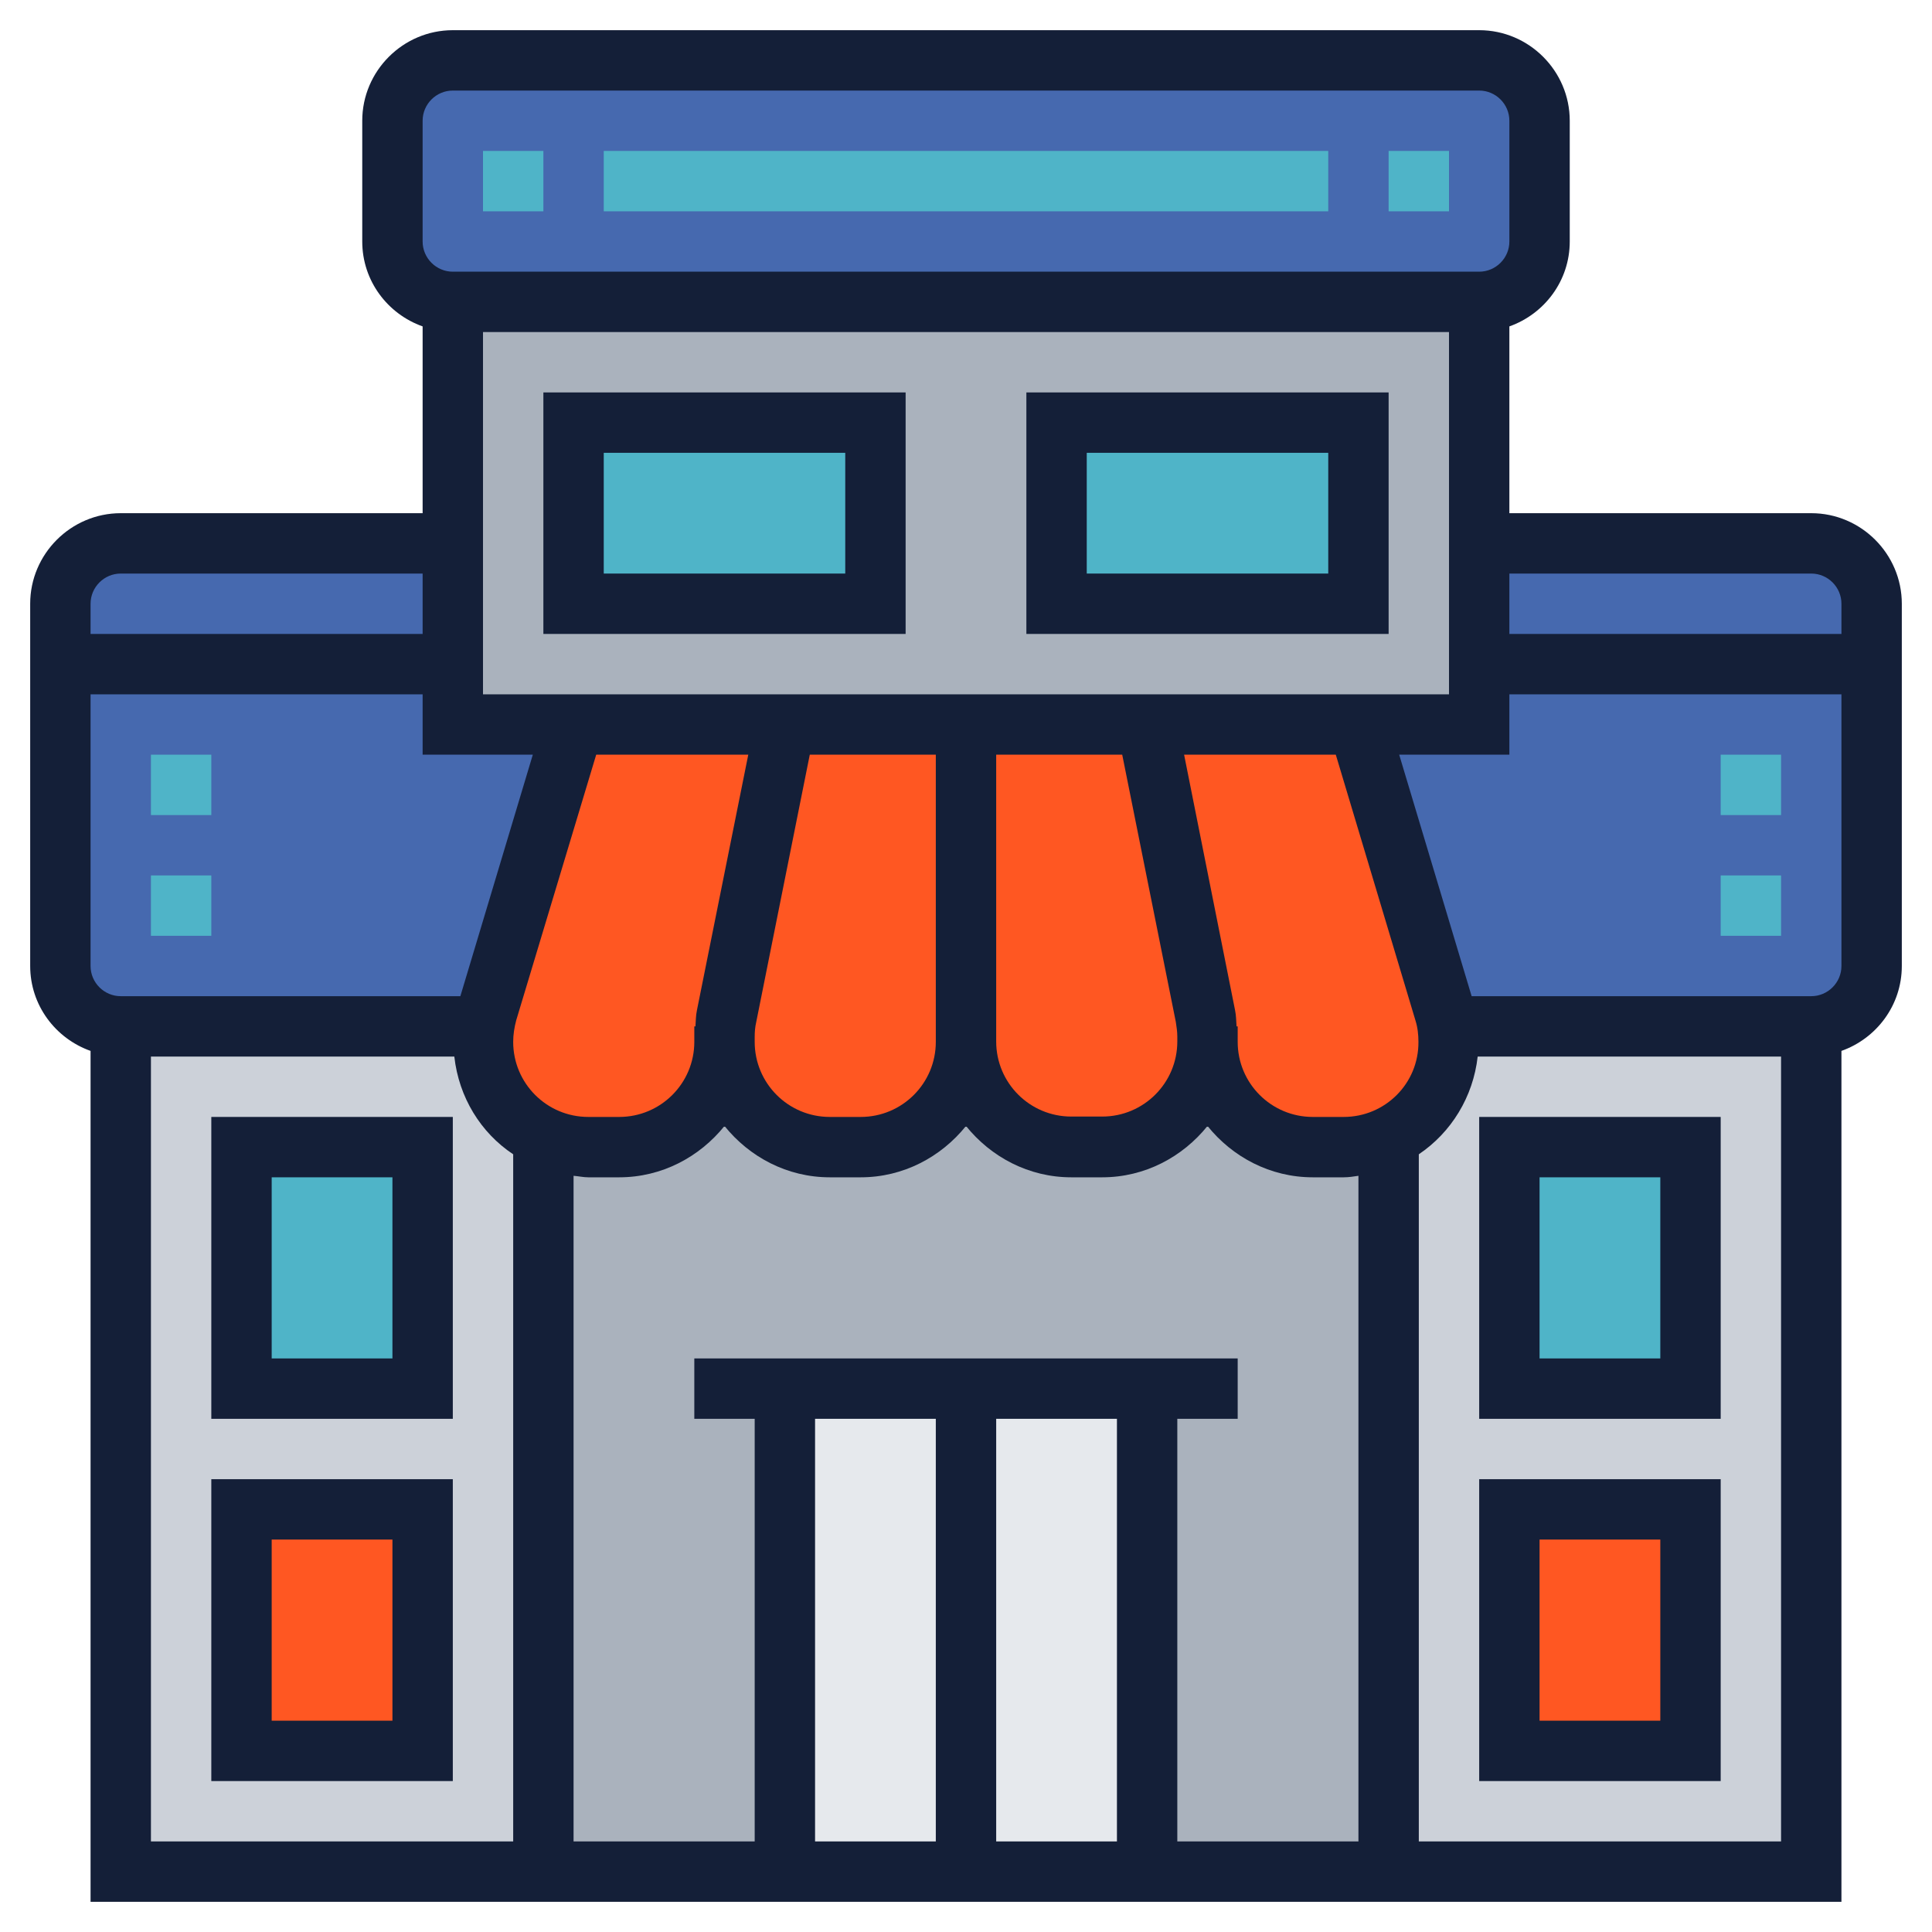<?xml version="1.0" encoding="UTF-8"?> <!-- Generator: Adobe Illustrator 23.0.3, SVG Export Plug-In . SVG Version: 6.00 Build 0) --> <svg xmlns="http://www.w3.org/2000/svg" xmlns:xlink="http://www.w3.org/1999/xlink" version="1.1" id="Layer_35" x="0px" y="0px" viewBox="0 0 512 512" style="enable-background:new 0 0 512 512;" xml:space="preserve"> <style type="text/css"> .st0{fill:#4669AF;} .st1{fill:#AAB2BD;} .st2{fill:#4FB4C8;} .st3{fill:#CCD1D9;} .st4{fill:#FF5722;} .st5{fill:#E6E9ED;} .st6{fill:#141F38;} </style> <path class="st0" d="M152,192l-22.8,76.1c-0.4,1.3-0.7,2.6-0.9,3.9H32c-8.8,0-16-7.2-16-16v-80h104v16L152,192z"></path> <path class="st0" d="M496,176v80c0,8.8-7.2,16-16,16h-96.3c-0.2-1.3-0.5-2.6-0.9-3.9L360,192h32v-16L496,176z"></path> <path class="st1" d="M392,176v16h-32h-56h-48h-48h-56h-32v-16v-32V80h272v64V176z"></path> <path class="st2" d="M280,112h80v48h-80V112z"></path> <path class="st2" d="M152,112h80v48h-80V112z"></path> <path class="st0" d="M392,16H120c-8.8,0-16,7.2-16,16v16v16c0,8.8,7.2,16,16,16h272c8.8,0,16-7.2,16-16V48V32 C408,23.2,400.8,16,392,16z"></path> <path class="st0" d="M120,144v32H16v-16c0-8.8,7.2-16,16-16H120z"></path> <path class="st0" d="M496,160v16H392v-32h88C488.8,144,496,151.2,496,160z"></path> <path class="st3" d="M144,301.4V496H32V272h96.3c-0.2,1.4-0.3,2.7-0.3,4.1C128,287.3,134.6,296.9,144,301.4L144,301.4z"></path> <path class="st3" d="M480,272v224H368V301.4v-0.1c9.4-4.4,16-14,16-25.2c0-1.4-0.1-2.7-0.3-4.1H480z"></path> <path class="st1" d="M356.1,304h-8.2c-15.4,0-27.9-12.5-27.9-27.9c0,15.4-12.5,27.9-27.9,27.9h-8.2c-15.4,0-27.9-12.5-27.9-27.9 c0,15.4-12.5,27.9-27.9,27.9h-8.2c-15.4,0-27.9-12.5-27.9-27.9c0,15.4-12.5,27.9-27.9,27.9h-8.2c-4.3,0-8.3-1-11.9-2.6V496h224 V301.4C364.4,303,360.4,304,356.1,304L356.1,304z"></path> <g> <path class="st4" d="M192,274.8v1.3c0,15.4-12.5,27.9-27.9,27.9h-8.2c-4.3,0-8.3-1-11.9-2.6v-0.1c-9.4-4.4-16-14-16-25.2 c0-1.4,0.1-2.7,0.3-4.1c0.2-1.3,0.5-2.6,0.9-3.9L152,192h56l-15.4,77.3C192.2,271.1,192,273,192,274.8L192,274.8z"></path> <path class="st4" d="M320,274.8c0-1.8-0.2-3.7-0.6-5.5L304,192h56l22.8,76.1c0.4,1.3,0.7,2.6,0.9,3.9c0.2,1.4,0.3,2.7,0.3,4.1 c0,11.2-6.6,20.8-16,25.2v0.1c-3.6,1.7-7.6,2.6-11.9,2.6h-8.2c-15.4,0-27.9-12.5-27.9-27.9L320,274.8z"></path> <path class="st4" d="M320,274.8v1.3c0,15.4-12.5,27.9-27.9,27.9h-8.2c-15.4,0-27.9-12.5-27.9-27.9V272v-80h48l15.4,77.3 C319.8,271.1,320,273,320,274.8z"></path> <path class="st4" d="M256,272v4.1c0,15.4-12.5,27.9-27.9,27.9h-8.2c-15.4,0-27.9-12.5-27.9-27.9v-1.3c0-1.8,0.2-3.7,0.6-5.5 L208,192h48V272z"></path> </g> <path class="st5" d="M256,368h-48v128h48h48V368H256z"></path> <path class="st4" d="M400,400h48v64h-48V400z"></path> <path class="st2" d="M400,304h48v64h-48V304z"></path> <path class="st4" d="M64,400h48v64H64V400z"></path> <path class="st2" d="M64,304h48v64H64V304z"></path> <path class="st2" d="M40,200h16v16H40V200z"></path> <path class="st2" d="M40,232h16v16H40V232z"></path> <path class="st2" d="M456,232h16v16h-16V232z"></path> <path class="st2" d="M456,200h16v16h-16V200z"></path> <path class="st6" d="M144,168h96v-64h-96V168z M160,120h64v32h-64V120z"></path> <path class="st6" d="M272,168h96v-64h-96V168z M288,120h64v32h-64V120z"></path> <path class="st2" d="M368,40h16v16h-16V40z"></path> <path class="st2" d="M160,40h192v16H160V40z"></path> <path class="st2" d="M128,40h16v16h-16V40z"></path> <path class="st6" d="M56,376h64v-80H56V376z M72,312h32v48H72V312z"></path> <path class="st6" d="M56,472h64v-80H56V472z M72,408h32v48H72V408z"></path> <path class="st6" d="M392,376h64v-80h-64V376z M408,312h32v48h-32V312z"></path> <path class="st6" d="M392,472h64v-80h-64V472z M408,408h32v48h-32V408z"></path> <path class="st6" d="M480,136h-80V86.5c9.3-3.3,16-12.1,16-22.5V32c0-13.2-10.8-24-24-24H120c-13.2,0-24,10.8-24,24v32 c0,10.4,6.7,19.2,16,22.5V136H32c-13.2,0-24,10.8-24,24v96c0,10.4,6.7,19.2,16,22.5V504h464V278.5c9.3-3.3,16-12.1,16-22.5v-96 C504,146.8,493.2,136,480,136z M480,152c4.4,0,8,3.6,8,8v8h-88v-16H480z M248,376v112h-32V376H248z M264,376h32v112h-32V376z M312,376h16v-16H184v16h16v112h-48V311.6c1.3,0.1,2.6,0.4,3.9,0.4h8.2c11.3,0,21.3-5.4,27.9-13.6c6.6,8.2,16.6,13.6,27.9,13.6h8.2 c11.3,0,21.3-5.4,27.9-13.6c6.6,8.2,16.6,13.6,27.9,13.6h8.2c11.3,0,21.3-5.4,27.9-13.6c6.6,8.2,16.6,13.6,27.9,13.6h8.2 c1.3,0,2.6-0.2,3.9-0.4V488h-48L312,376L312,376z M122,264H32c-4.4,0-8-3.6-8-8v-72h88v16h29.2L122,264z M297.4,200l14.2,70.8 c0.2,1.3,0.4,2.6,0.4,3.9v1.3c0,11-8.9,19.9-19.9,19.9h-8.2c-11,0-19.9-8.9-19.9-19.9V272v-72H297.4z M248,272v4.1 c0,11-8.9,19.9-19.9,19.9h-8.2c-11,0-19.9-8.9-19.9-19.9v-1.3c0-1.3,0.1-2.6,0.4-3.9l14.2-70.9H248V272z M184.7,267.7 c-0.3,1.4-0.3,2.8-0.4,4.3H184v2.8v1.3c0,11-8.9,19.9-19.9,19.9h-8.2c-11,0-19.9-8.9-19.9-19.9c0-1.9,0.3-3.8,0.8-5.7L158,200h40.3 L184.7,267.7z M356.1,296h-8.2c-11,0-19.9-8.9-19.9-19.9v-1.3V272h-0.3c-0.1-1.4-0.1-2.9-0.4-4.3L313.8,200H354l21.1,70.4 c0.6,1.9,0.8,3.8,0.8,5.7C376,287.1,367.1,296,356.1,296z M128,184V88h256v96H128z M112,32c0-4.4,3.6-8,8-8h272c4.4,0,8,3.6,8,8v32 c0,4.4-3.6,8-8,8H120c-4.4,0-8-3.6-8-8L112,32z M32,152h80v16H24v-8C24,155.6,27.6,152,32,152z M40,280h80.4 c1.2,10.8,7,20.2,15.6,25.9V488H40V280z M376,488V305.9c8.6-5.8,14.4-15.2,15.6-25.9H472v208H376z M480,264h-90l-19.2-64H400v-16h88 v72C488,260.4,484.4,264,480,264L480,264z"></path> </svg> 